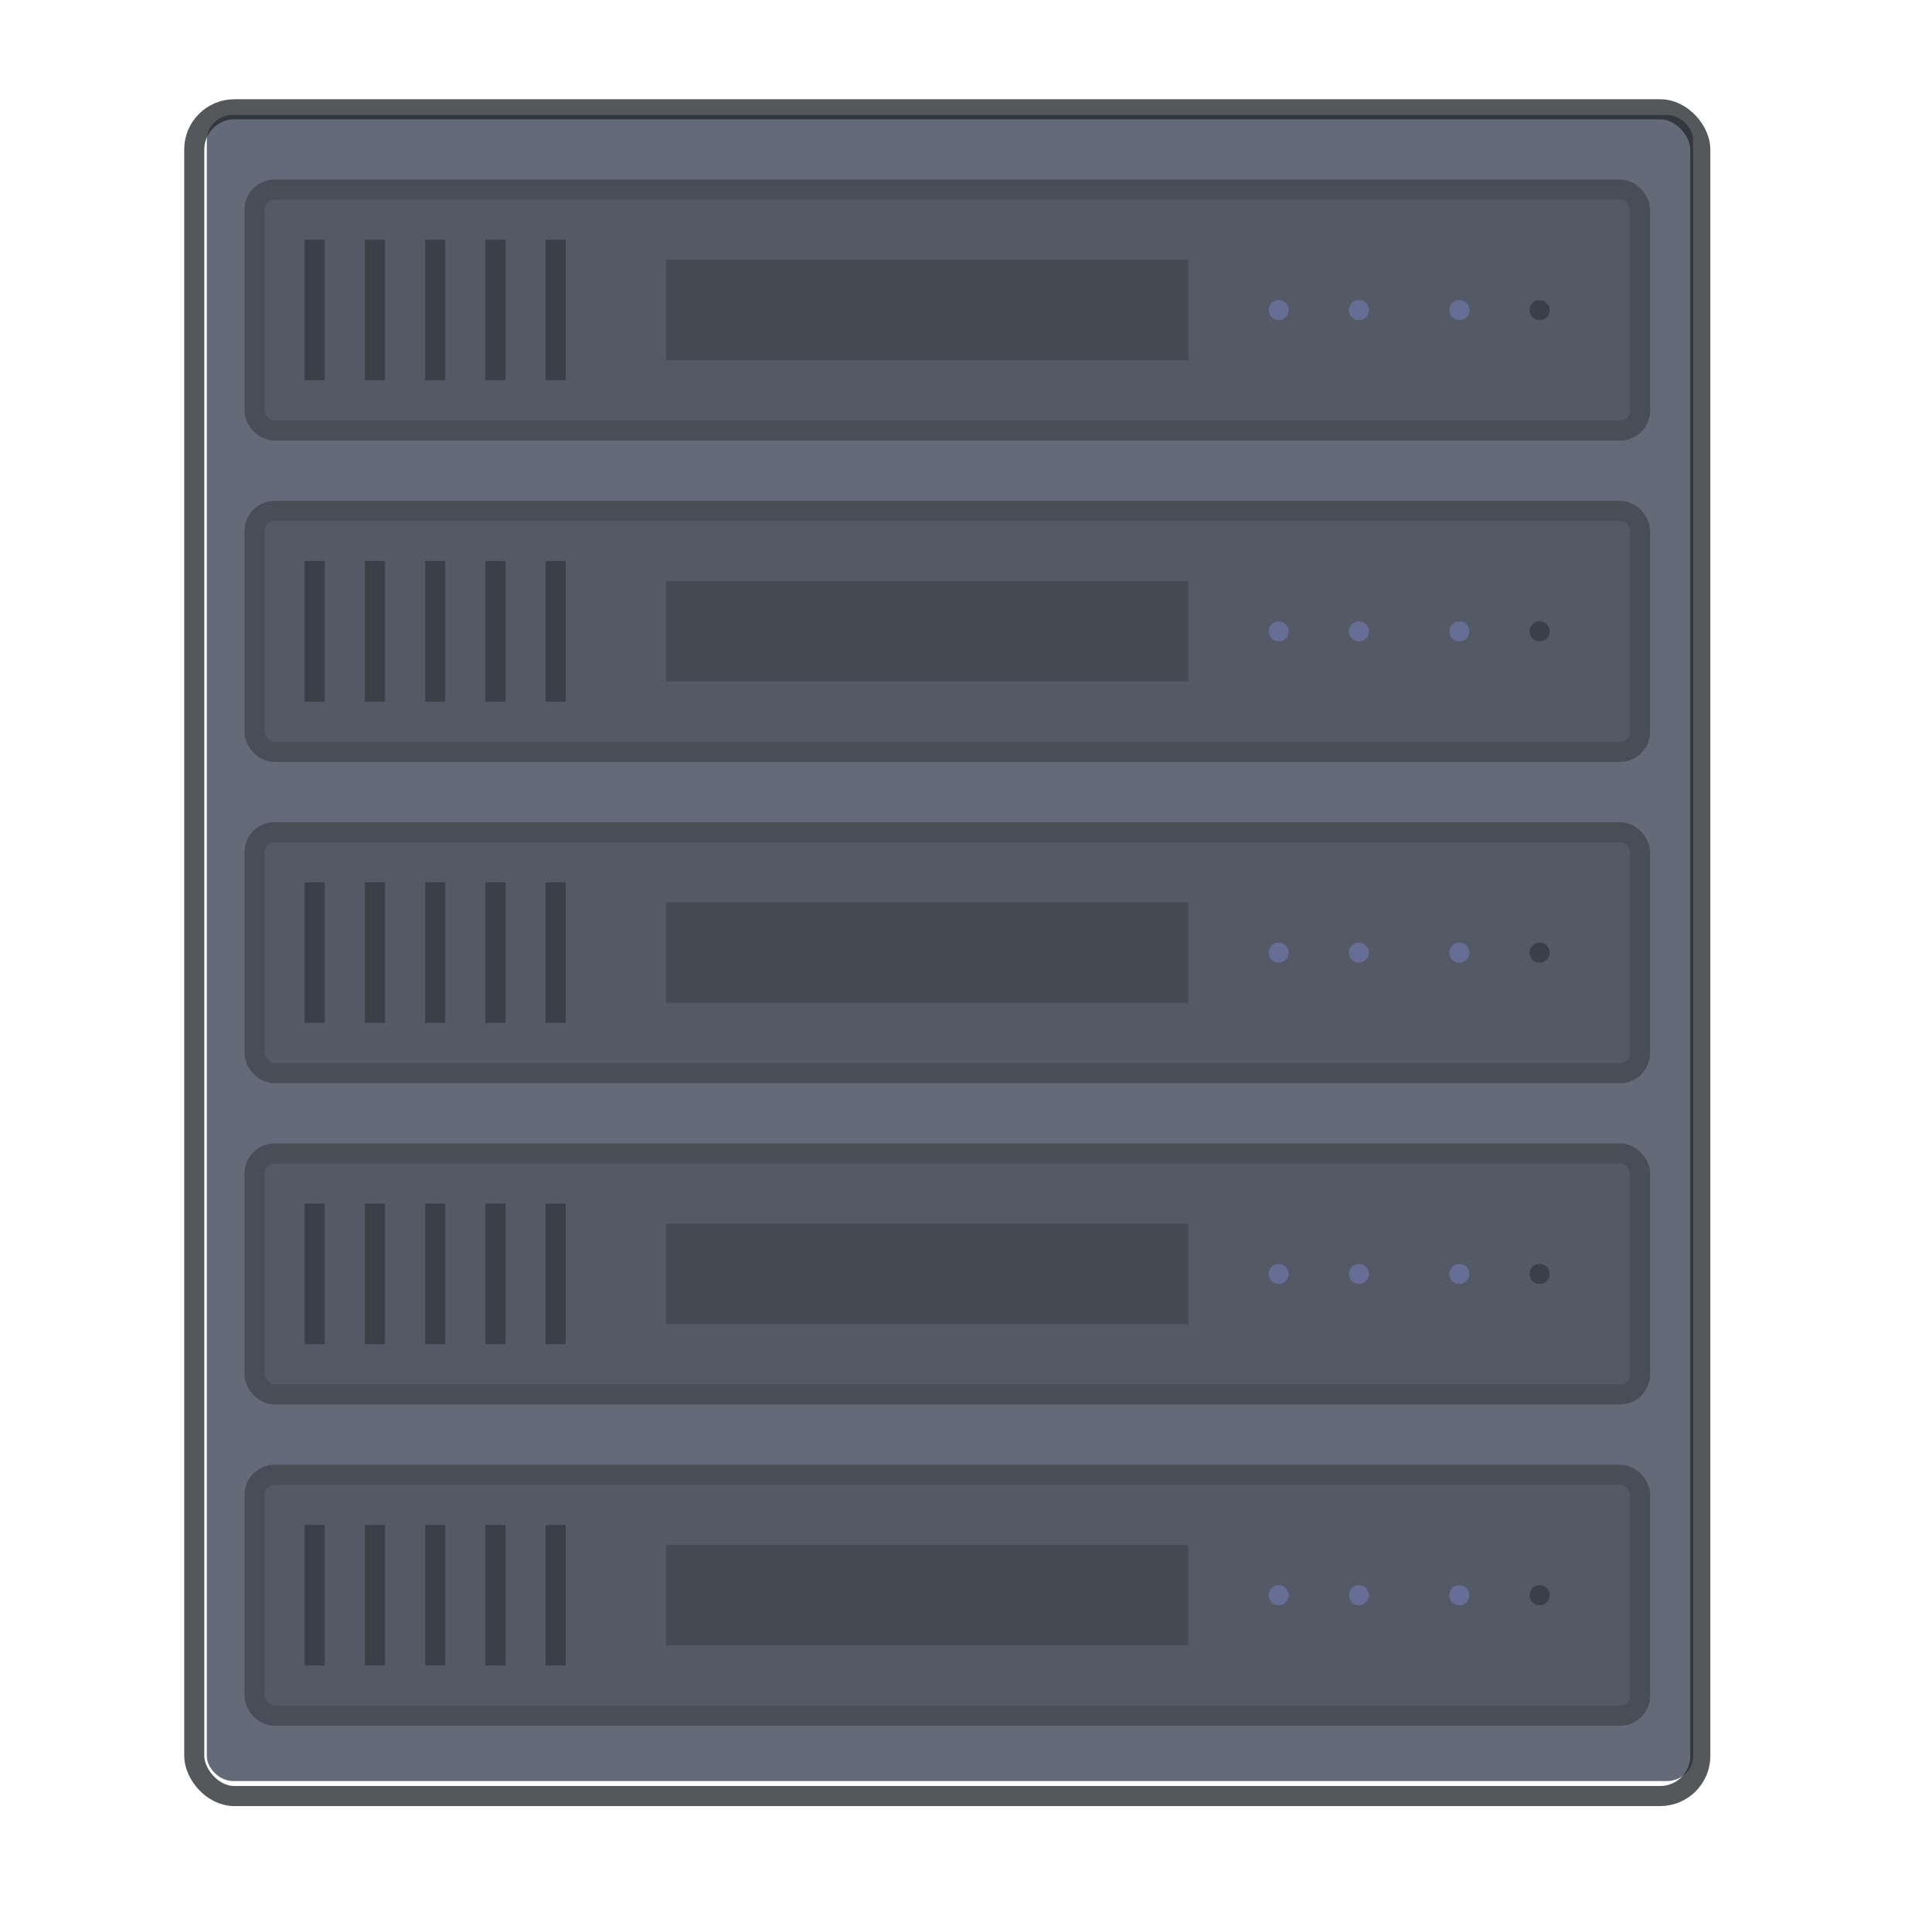 <svg width="96" height="96" version="1.1" viewBox="0 0 25.4 25.4" xmlns="http://www.w3.org/2000/svg" xmlns:xlink="http://www.w3.org/1999/xlink">
 <g transform="matrix(.198 0 0 .198 -101 -128.98)">
  <g id="dckndc" transform="translate(509,10)">
   <g transform="translate(0,640)">
    <rect width="128" height="128" fill="none"/>
   </g>
  </g>
  <g transform="translate(3.8147e-6 2.4637e-6)">
   <g transform="matrix(1.32 0 0 1.231 -183.17 -149.72)">
    <rect x="535.61" y="657" width="74.766" height="89.868" rx="1.333" ry="1.333" fill="#636a78"/>
   </g>
   <rect x="523" y="658.67" width="100" height="112" rx="2.667" ry="2.667" fill="none" stroke="#272a2f" stroke-opacity=".784" stroke-width="1.333"/>
   <g transform="translate(0 1.333)">
    <g>
     <rect x="527" y="662.67" width="92" height="16" rx="1.333" ry="1.333" fill-opacity=".157" stroke="#484e57" stroke-width="1.333"/>
     <g fill-opacity=".296">
      <rect x="530.33" y="666" width="1.333" height="9.333" ry="0"/>
      <rect x="534.33" y="666" width="1.333" height="9.333" ry="0"/>
      <ellipse cx="612.33" cy="670.67" rx=".667" ry=".667"/>
     </g>
    </g>
    <ellipse cx="595" cy="670.67" rx=".667" ry=".667" fill="#676e95"/>
    <g>
     <rect transform="rotate(90)" x="667.33" y="-589" width="6.667" height="34.667" ry="0" fill-opacity=".176"/>
     <g fill-opacity=".296">
      <rect x="538.33" y="666" width="1.333" height="9.333" ry="0"/>
      <rect x="542.33" y="666" width="1.333" height="9.333" ry="0"/>
      <rect x="546.33" y="666" width="1.333" height="9.333" ry="0"/>
     </g>
    </g>
    <ellipse cx="600.33" cy="670.67" rx=".667" ry=".667" fill="#676e95"/>
    <ellipse cx="607" cy="670.67" rx=".667" ry=".667" fill="#676e95"/>
   </g>
   <g transform="translate(1.9868e-8 22.667)">
    <g>
     <rect x="527" y="662.67" width="92" height="16" rx="1.333" ry="1.333" fill-opacity=".157" stroke="#484e57" stroke-width="1.333"/>
     <g fill-opacity=".296">
      <rect x="530.33" y="666" width="1.333" height="9.333" ry="0"/>
      <rect x="534.33" y="666" width="1.333" height="9.333" ry="0"/>
      <circle cx="613.5" cy="670.5" r="0"/>
     </g>
    </g>
    <circle cx="607.5" cy="670.5" r="0" fill="#676e95"/>
    <g>
     <rect transform="rotate(90)" x="667.33" y="-589" width="6.667" height="34.667" ry="0" fill-opacity=".176"/>
     <g fill-opacity=".296">
      <rect x="538.33" y="666" width="1.333" height="9.333" ry="0"/>
      <rect x="542.33" y="666" width="1.333" height="9.333" ry="0"/>
      <rect x="546.33" y="666" width="1.333" height="9.333" ry="0"/>
      <ellipse cx="612.33" cy="670.67" rx=".667" ry=".667"/>
     </g>
    </g>
    <g fill="#676e95">
     <ellipse cx="595" cy="670.67" rx=".667" ry=".667"/>
     <ellipse cx="600.33" cy="670.67" rx=".667" ry=".667"/>
     <ellipse cx="607" cy="670.67" rx=".667" ry=".667"/>
    </g>
   </g>
   <g transform="translate(1.9868e-8 44)">
    <g>
     <rect x="527" y="662.67" width="92" height="16" rx="1.333" ry="1.333" fill-opacity=".157" stroke="#484e57" stroke-width="1.333"/>
     <g fill-opacity=".296">
      <rect x="530.33" y="666" width="1.333" height="9.333" ry="0"/>
      <rect x="534.33" y="666" width="1.333" height="9.333" ry="0"/>
      <circle cx="613.5" cy="670.5" r="0"/>
     </g>
    </g>
    <circle cx="607.5" cy="670.5" r="0" fill="#676e95"/>
    <g>
     <rect transform="rotate(90)" x="667.33" y="-589" width="6.667" height="34.667" ry="0" fill-opacity=".176"/>
     <g fill-opacity=".296">
      <rect x="538.33" y="666" width="1.333" height="9.333" ry="0"/>
      <rect x="542.33" y="666" width="1.333" height="9.333" ry="0"/>
      <rect x="546.33" y="666" width="1.333" height="9.333" ry="0"/>
      <ellipse cx="612.33" cy="670.67" rx=".667" ry=".667"/>
     </g>
    </g>
    <g fill="#676e95">
     <ellipse cx="595" cy="670.67" rx=".667" ry=".667"/>
     <ellipse cx="600.33" cy="670.67" rx=".667" ry=".667"/>
     <ellipse cx="607" cy="670.67" rx=".667" ry=".667"/>
    </g>
   </g>
   <g transform="translate(1.9868e-8 65.333)">
    <g>
     <rect x="527" y="662.67" width="92" height="16" rx="1.333" ry="1.333" fill-opacity=".157" stroke="#484e57" stroke-width="1.333"/>
     <g fill-opacity=".296">
      <rect x="530.33" y="666" width="1.333" height="9.333" ry="0"/>
      <rect x="534.33" y="666" width="1.333" height="9.333" ry="0"/>
      <circle cx="613.5" cy="670.5" r="0"/>
     </g>
    </g>
    <circle cx="607.5" cy="670.5" r="0" fill="#676e95"/>
    <g>
     <rect transform="rotate(90)" x="667.33" y="-589" width="6.667" height="34.667" ry="0" fill-opacity=".176"/>
     <g fill-opacity=".296">
      <rect x="538.33" y="666" width="1.333" height="9.333" ry="0"/>
      <rect x="542.33" y="666" width="1.333" height="9.333" ry="0"/>
      <rect x="546.33" y="666" width="1.333" height="9.333" ry="0"/>
      <ellipse cx="612.33" cy="670.67" rx=".667" ry=".667"/>
     </g>
    </g>
    <g fill="#676e95">
     <ellipse cx="595" cy="670.67" rx=".667" ry=".667"/>
     <ellipse cx="600.33" cy="670.67" rx=".667" ry=".667"/>
     <ellipse cx="607" cy="670.67" rx=".667" ry=".667"/>
    </g>
   </g>
   <g transform="translate(1.9868e-8 86.667)">
    <g>
     <rect x="527" y="662.67" width="92" height="16" rx="1.333" ry="1.333" fill-opacity=".157" stroke="#484e57" stroke-width="1.333"/>
     <g fill-opacity=".296">
      <rect x="530.33" y="666" width="1.333" height="9.333" ry="0"/>
      <rect x="534.33" y="666" width="1.333" height="9.333" ry="0"/>
      <circle cx="613.5" cy="670.5" r="0"/>
     </g>
    </g>
    <circle cx="607.5" cy="670.5" r="0" fill="#676e95"/>
    <g>
     <rect transform="rotate(90)" x="667.33" y="-589" width="6.667" height="34.667" ry="0" fill-opacity=".176"/>
     <g fill-opacity=".296">
      <rect x="538.33" y="666" width="1.333" height="9.333" ry="0"/>
      <rect x="542.33" y="666" width="1.333" height="9.333" ry="0"/>
      <rect x="546.33" y="666" width="1.333" height="9.333" ry="0"/>
      <ellipse cx="612.33" cy="670.67" rx=".667" ry=".667"/>
     </g>
    </g>
    <g fill="#676e95">
     <ellipse cx="595" cy="670.67" rx=".667" ry=".667"/>
     <ellipse cx="600.33" cy="670.67" rx=".667" ry=".667"/>
     <ellipse cx="607" cy="670.67" rx=".667" ry=".667"/>
    </g>
   </g>
  </g>
 </g>
</svg>
